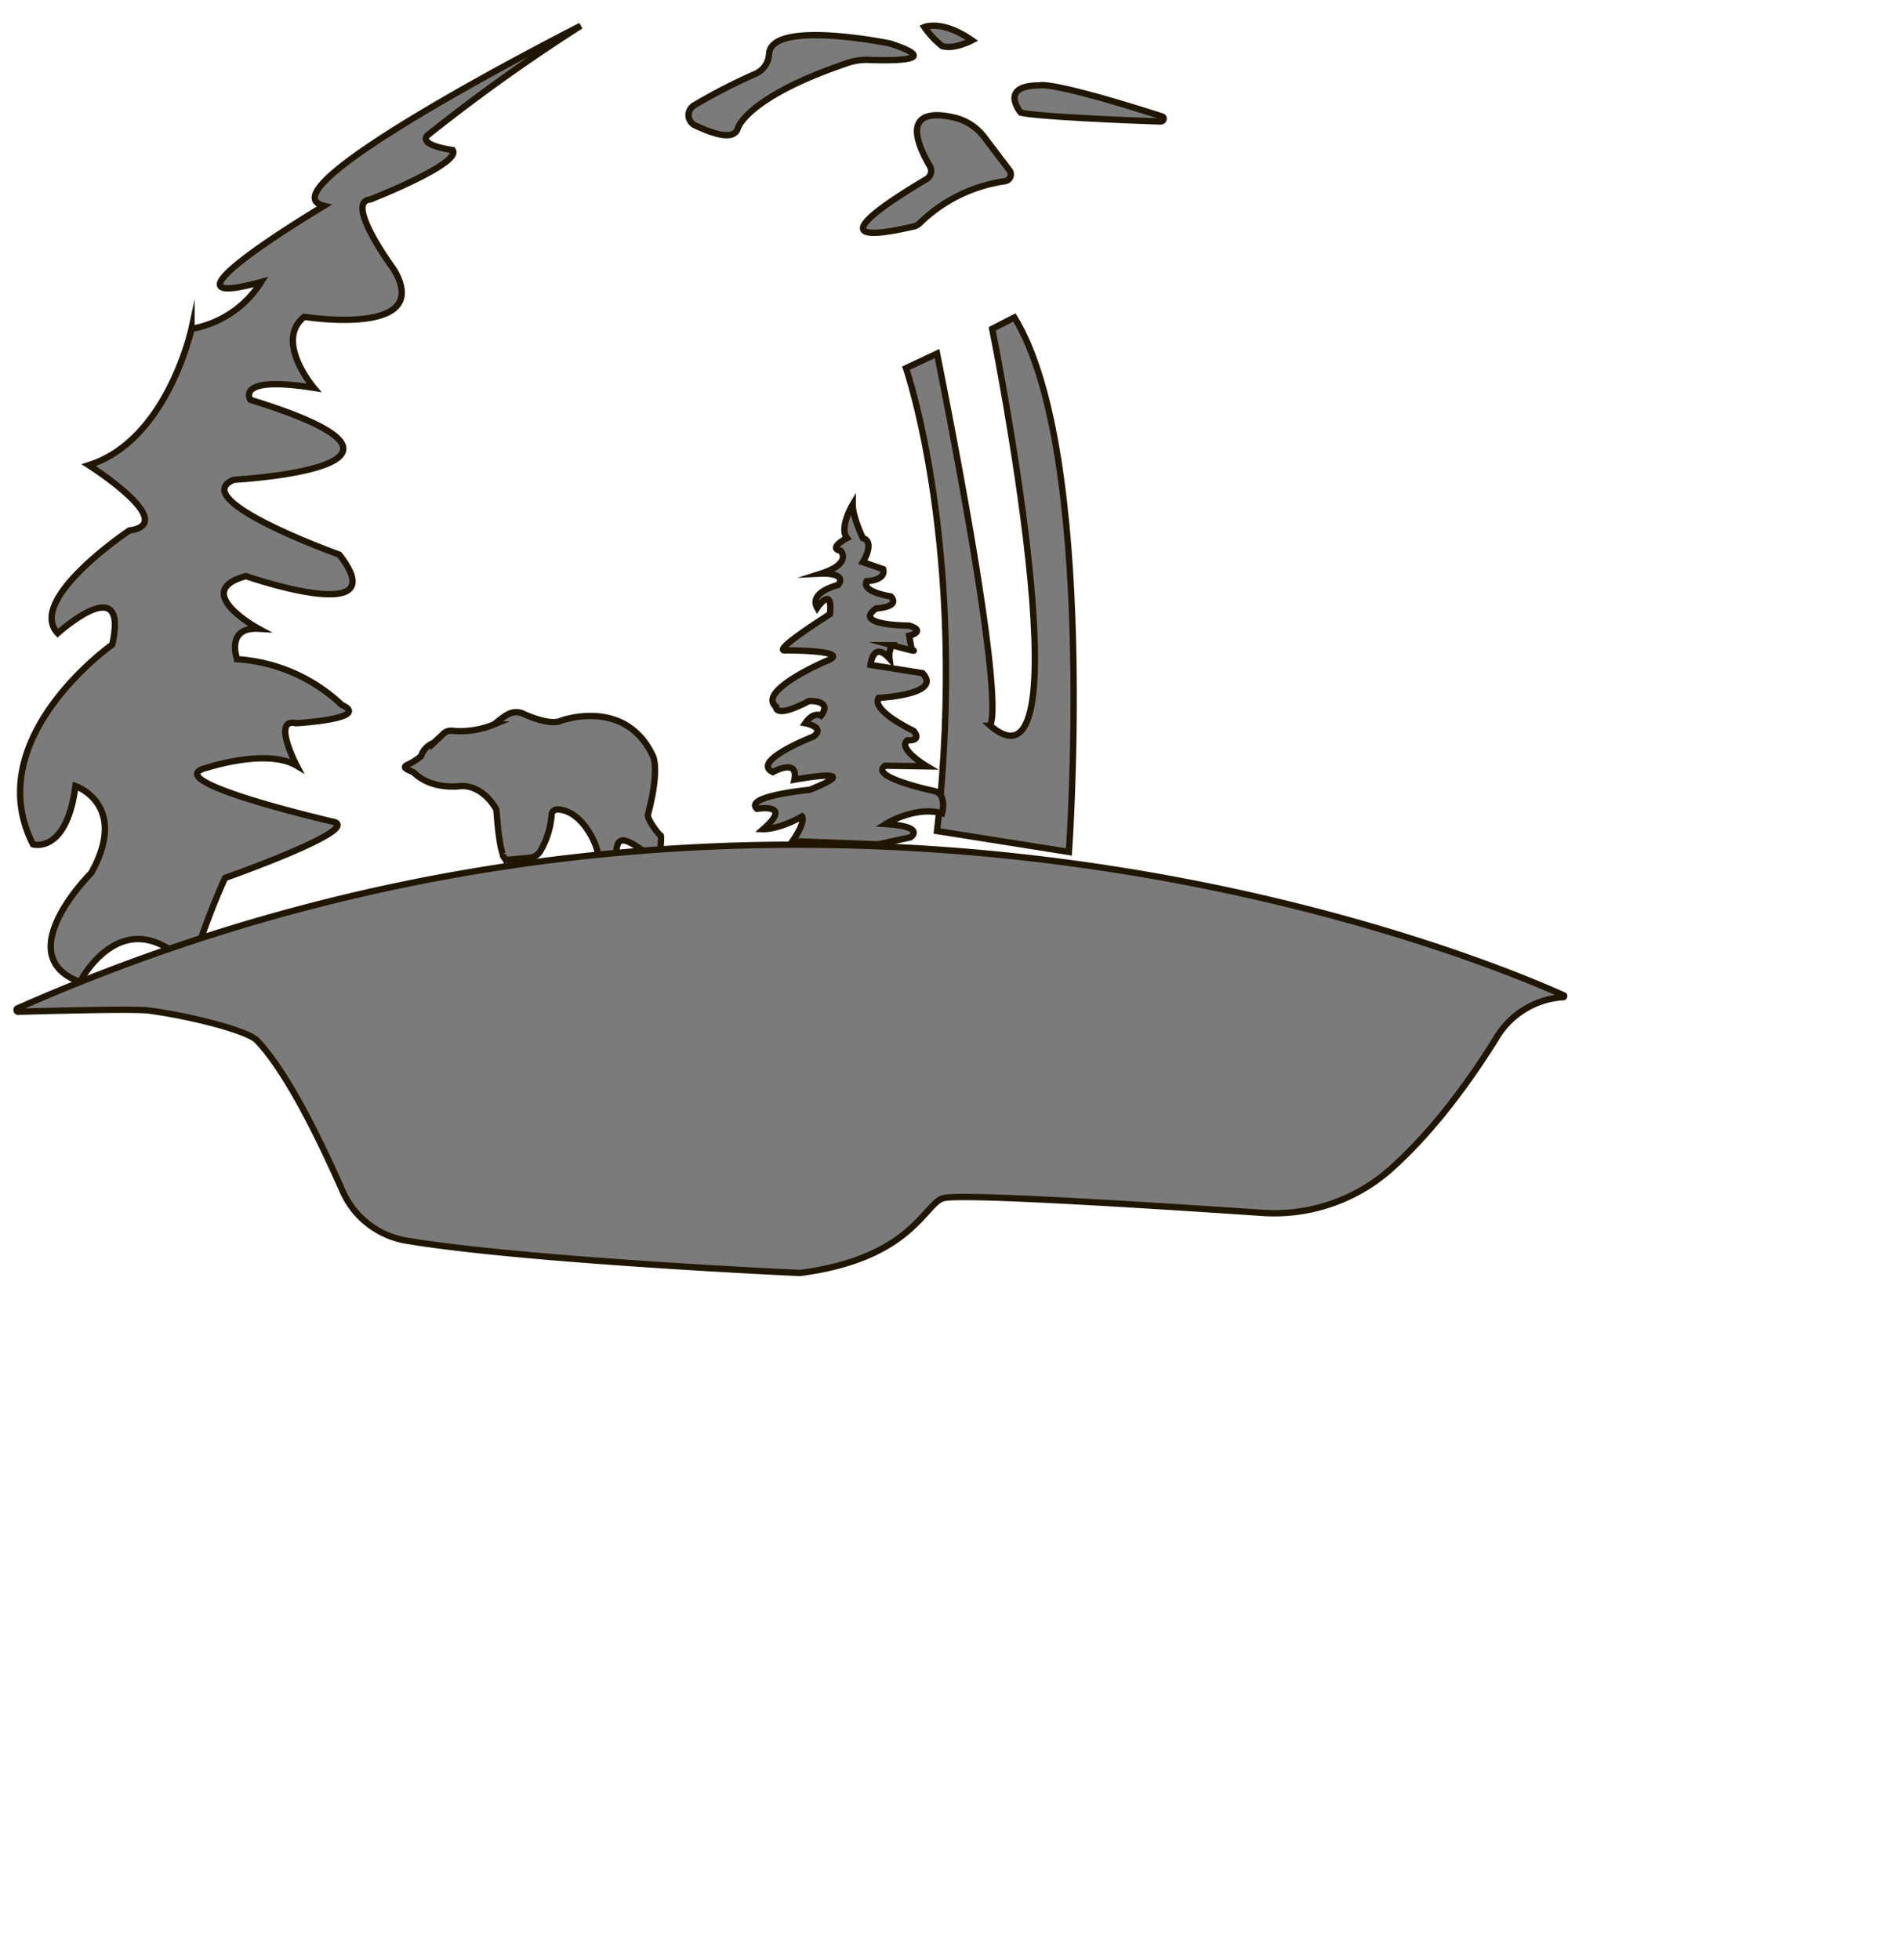 <svg xmlns="http://www.w3.org/2000/svg" width="230" height="237" viewBox="-2 1 300 300"><title>BackSphere</title><path d="M145.8,127.5c5-44.5-4.9-73-4.9-73l4.9-2.3c11.6,58.3,8.3,58.6,8.3,58.6,15.8,13.8.4-62.5.4-62.5l3.5-1.8c13.1,21.4,8.6,84.3,8.6,84.3Z" fill="#7b7b7b" stroke="#201600" stroke-miterlimit="10"/><path d="M28.2,149.2c-10.6-11.6-17.6,2.1-17.6,2.1-11.3-4.2,1.8-17.2,1.8-17.2,6-10.8-2.5-13.7-2.5-13.7-1.4,10.8-6.7,9.2-6.7,9.2-8.5-16.7,12.5-31.5,12.5-31.5,2.7-12-8.6-1.8-8.6-1.8C2.1,91,18.4,80.1,18.4,80.1,26.5,79,12,69.8,12,69.8c12.4-3.9,16.2-21.5,16.2-21.5a16.3,16.3,0,0,0,11-7.4c-19.1,5.3,9.9-12,9.9-12C38.5,26.4,89.6.5,89.6.5A282.2,282.2,0,0,0,65.4,17.8c-1.4,1.6,4,2.3,4,2.3,1.5,2.1-13,7.8-13,7.8-4.2.3,3.7,11,3.7,11C66.6,49.7,46,46.4,46,46.4c-4.8,3.8,1.5,11.2,1.5,11.2-12.6-2-10,1.9-10,1.9,34.4,10.6-2.6,12.6-2.6,12.6-7.7,3.1,16.6,11.8,16.6,11.8,9.2,11.7-14.7,3.4-14.7,3.4-8.9,2.4,2,8.3,2,8.3-5.3-.3-3.4,4.8-3.4,4.8a26.5,26.5,0,0,1,16.5,7.2c4.8,2.2-7.2,2.9-7.2,2.9-3.9-.9.1,6.7.1,6.7-4.7-2.8-14.1.3-14.1.3-8.6,2,20.1,8.6,20.1,8.6,3.7,1.4-17.3,8.8-17.3,8.8A109.9,109.9,0,0,0,28.2,149.2Z" fill="#7b7b7b" stroke="#201600" stroke-miterlimit="10"/><path d="M78.4,132l3.3-.3a2.2,2.2,0,0,0,1.5-1A13.2,13.2,0,0,0,85,125a.9.9,0,0,1,1-.9c3.8.2,6,5.3,6.2,6.5s3.1,1.6,3.1,1.3a3.9,3.9,0,0,1,.1-2.2.9.9,0,0,1,1.1-.7c1.5.3,4.2,2.7,5,2.8s.4-.1.5-.3.4-3.3.2-3.3-2.2-2.6-2-3.3c2-7.6.7-9.4.7-9.4-4.4-9.1-14.4-5.4-14.4-5.4-1.9.9-6.2-1.2-6.2-1.2-1.7-.5-2.6.4-4.4,1.8a14,14,0,0,1-6.5,1,1.7,1.7,0,0,0-1.5.5l-1.5,1.4a3.4,3.4,0,0,0-2,2.1,10.1,10.1,0,0,1-2,1.3c-1.5.6.7,1,1,1.4,2.9,2.7,7.1,2,7.5,2,3.3,0,5.3,3.4,5.4,3.8.4,5.5.9,6.7,1,6.9A.9.9,0,0,0,78.4,132Z" fill="#7b7b7b" stroke="#201600" stroke-miterlimit="10"/><path d="M244.6,153.4c.2,0,.1.3,0,.3a13.2,13.2,0,0,0-10.5,6.3c-3.7,6-9.9,14.9-17.3,21.3a27.7,27.7,0,0,1-20,6.4c-14.9-1-47-3.1-50-2.3s-4.9,9.5-22.6,11.8h0c-.4,0-43.7-2-62.1-5.1A13.4,13.4,0,0,1,52,184.2c-3.1-7-8.5-18.5-13.5-23.7-1.5-1.5-10.3-3.8-17.1-4.7-2.9-.3-16.3.1-20.6.2a.3.3,0,0,1-.1-.5C124.3,100.8,235.6,149.3,244.6,153.4Z" fill="#7b7b7b" stroke="#201600" stroke-miterlimit="10"/><path d="M107.4,13.1a90.7,90.7,0,0,1,9.7-5A3.6,3.6,0,0,0,119.3,5c.2-5.6,19.1-1.7,19.1-1.7,8.2,2.7.8,2.7-3,2.6a9.5,9.5,0,0,0-4.1.6c-15.5,5.3-16.9,10.1-16.9,10.1-.6,2.2-4.2.8-6.8-.4A1.8,1.8,0,0,1,107.4,13.1Z" fill="#7b7b7b" stroke="#201600" stroke-miterlimit="10"/><path d="M153.2,18l4.1,5.4a1.1,1.1,0,0,1-.7,1.6,24.1,24.1,0,0,0-13.4,6.5,2.1,2.1,0,0,1-1.3.7c-16.5,3.8-2.3-4.8,2.2-7.5a1.5,1.5,0,0,0,.6-2c-5-8.6.2-8.6,3.9-7.7A8.3,8.3,0,0,1,153.2,18Z" fill="#7b7b7b" stroke="#201600" stroke-miterlimit="10"/><path d="M143.8.7a13.7,13.7,0,0,0,2.8,3c1.9.6,4.7-.9,4.7-.9C146.6-.5,143.8.7,143.8.7Z" fill="#7b7b7b" stroke="#201600" stroke-miterlimit="10"/><path d="M181.1,15.6c.5,0,.6-.7.2-.8C163.5,9.1,162,9.9,162,9.9c-6.6,0-3,4.3-3,4.3C161.4,14.8,174.9,15.4,181.1,15.6Z" fill="#7b7b7b" stroke="#201600" stroke-miterlimit="10"/><path d="M123,129.1c2.2-3.2,1.5-3.9,1.5-3.9-3.7,2.1-6.1,2-6.1,2,4.8-4.2-1-3.2-1-3.2-2.2-2,8.3-3,8.3-3,9.5-3.8-2.4-1.6-2.4-1.6.7-3.5-3.4-1.2-3.4-1.2-3.6-1.7,6.4-5.6,6.4-5.6,2-1.5-1.3-2.1-1.3-2.1,1.3-1.9,2.5-1.2,2.5-1.2,1.9-2.5-1.9-2.3-1.9-2.3-5.5,2.9-5.2.9-5.2.9-3.1-2.5,7.9-7.2,7.9-7.2C132.8,99,122,99,122,99c-2.8.4,6.9-5.7,6.9-5.7.5-4.7-2-1-2-1-1.4-2.5,3.3-3.6,3.3-3.6,1.5-2-2.7-1.8-2.7-1.8,5-1.6,3.1-3.6,3.1-3.6-2.1-.4,1-2,1-2-1.3-1.6.9-5.3.9-5.3,0,2,1.6,5.3,1.6,5.3,2,.6,0,3.8,0,3.8s3.2,1.1,3.2,1.1c.5,1.8-2.6,1.9-2.6,1.9-.9,1.7,3.8,2.4,3.8,2.4,1.6,1.7-2.3,1.9-2.3,1.9-3.9,2.7,5.2,2.7,5.2,2.7,2.8.9,0,1.6,0,1.6s.4,2.2.4,2.2c1.6.6-3.1-.7-3.1-.7a3.4,3.4,0,0,0-.4,2.1c-2.6-2.9-3,1-3,1s8.2,1.3,8.2,1.3c3.3,3.4-6.9,3.9-6.9,3.9-1.3,2,5.5,5.2,5.5,5.2,1.4,1.7-1,1.5-1,1.5-1.6,1.3,3.1,4.1,3.1,4.1s-6.6-.1-6.6-.1c-2.7,1.8,7.8,4,7.8,4,2,.5,1.2,3.5,1.2,3.5-4.3-1.2-8.9,1.7-8.9,1.7,6.5.4,3.9,2.1,3.9,2.1l-5.1,1.1Z" fill="#7b7b7b" stroke="#201600" stroke-miterlimit="10"/></svg>